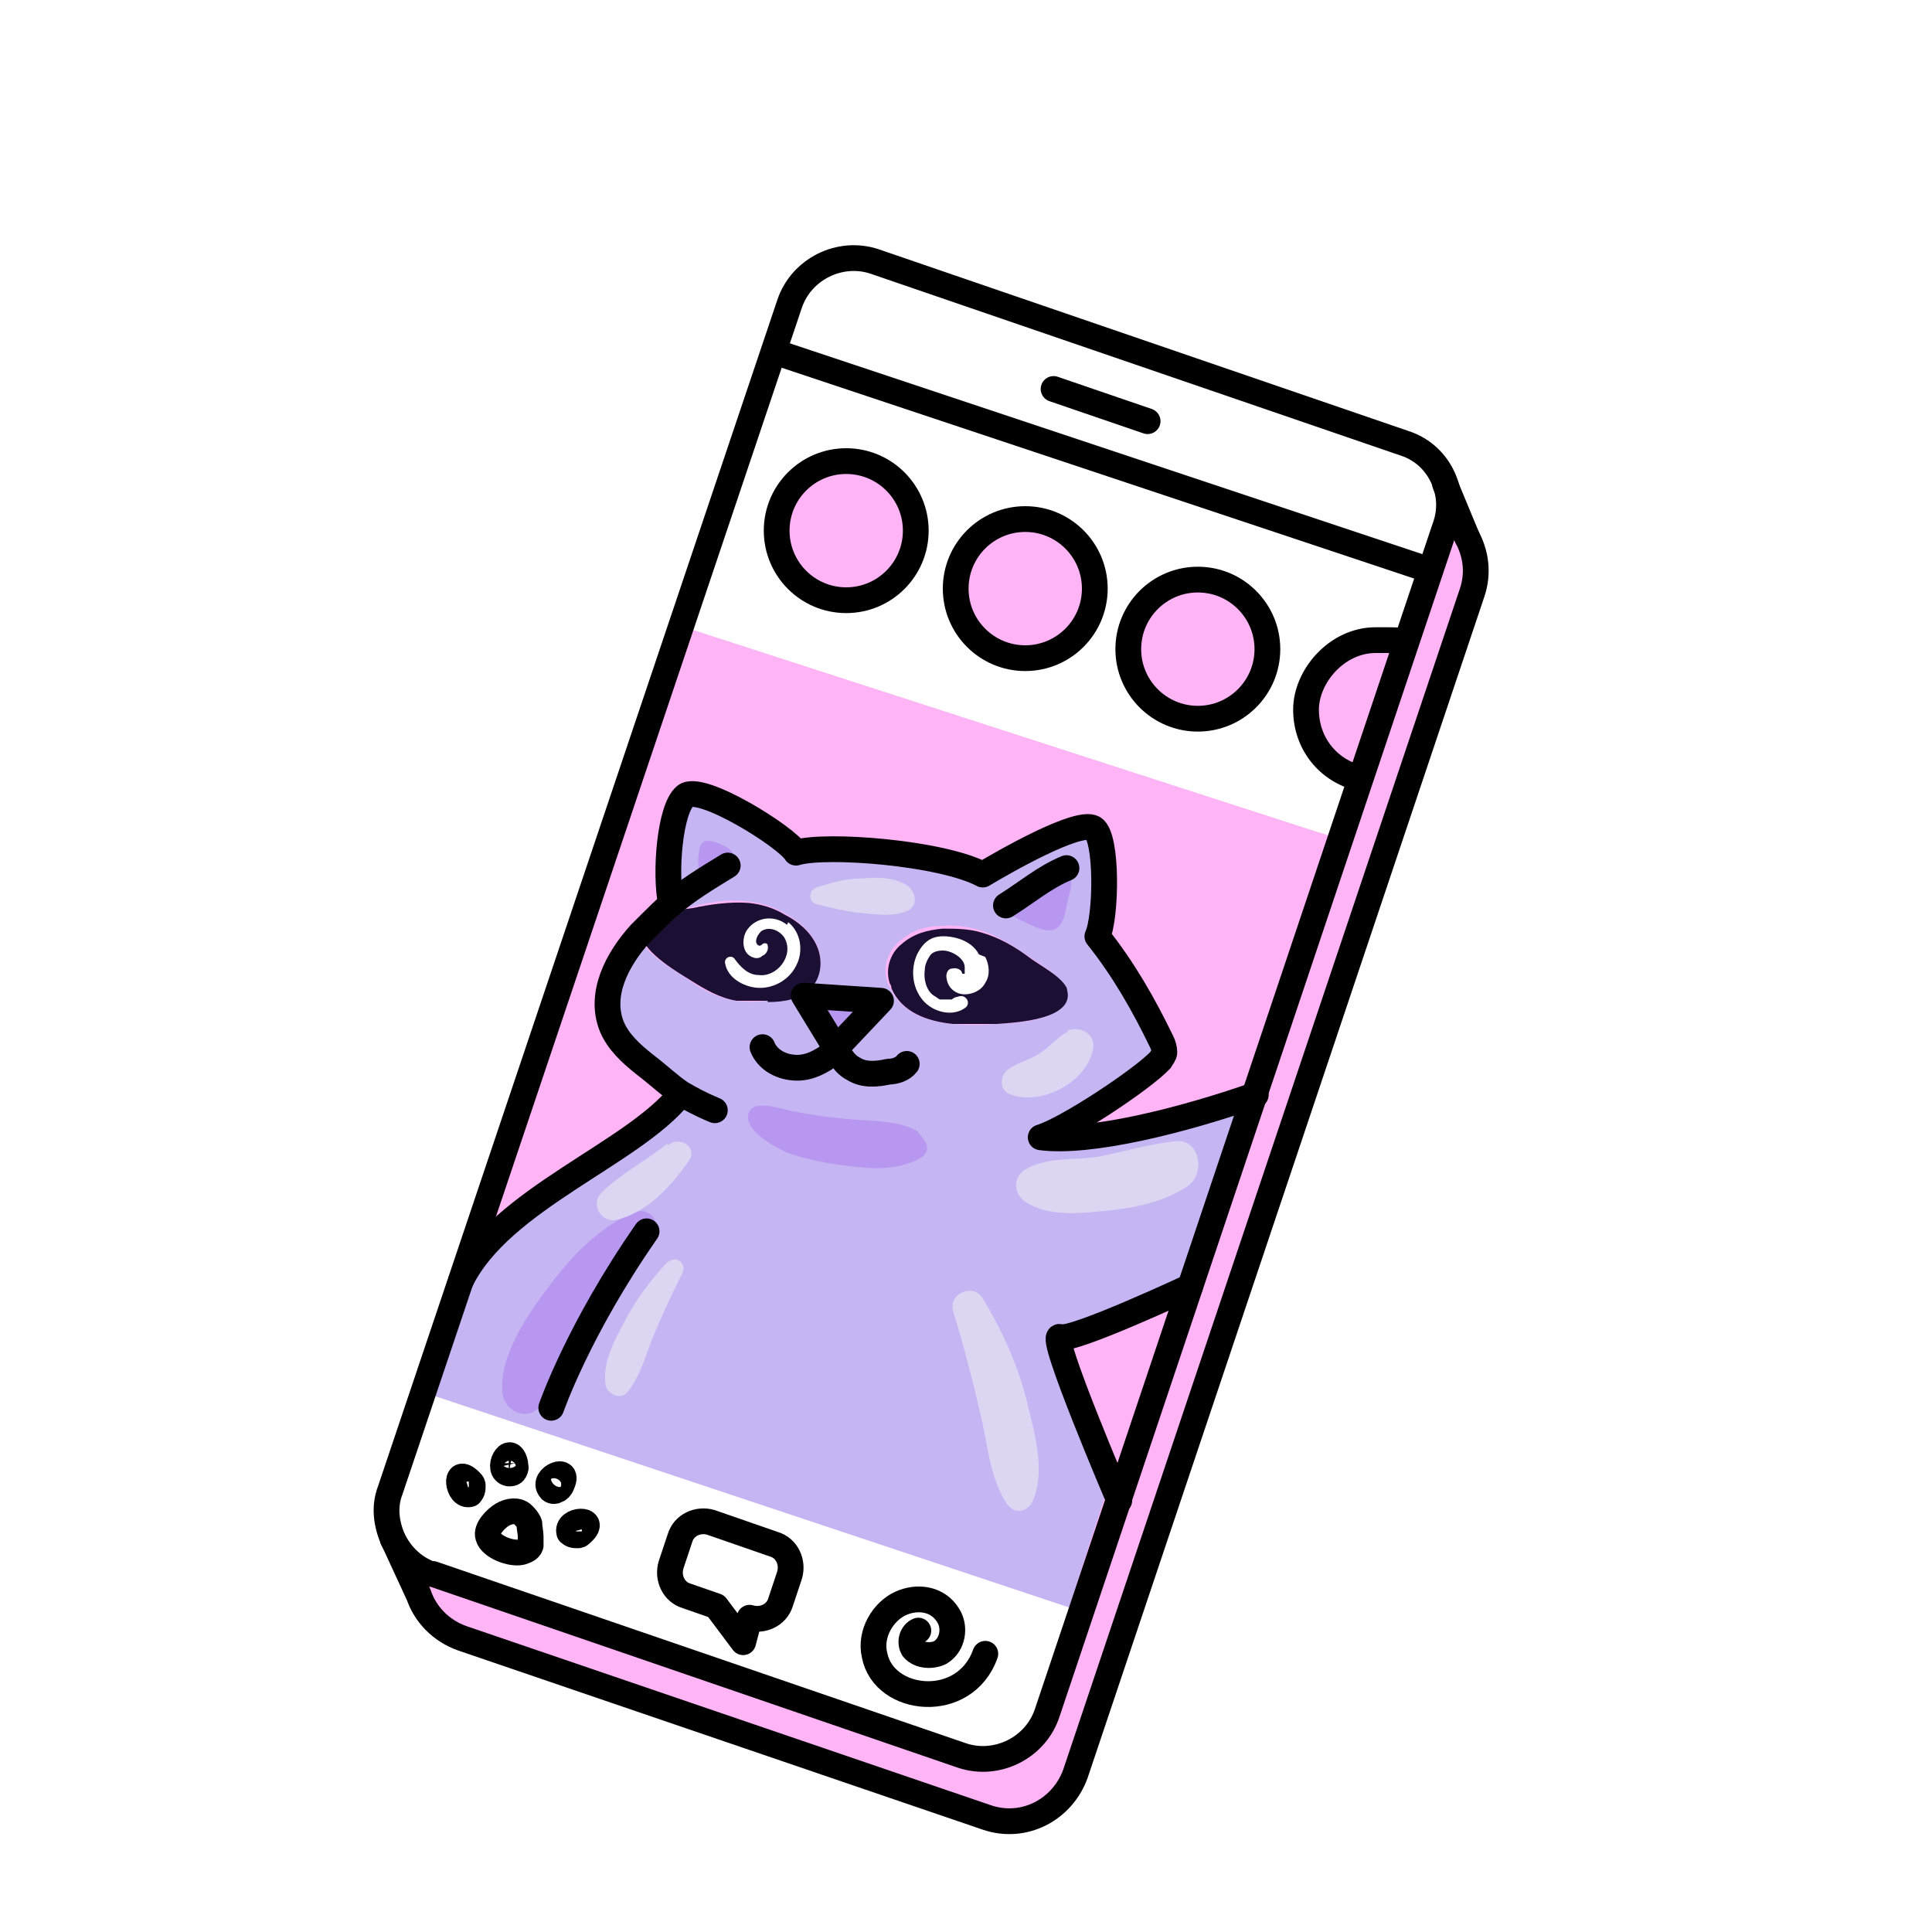 <svg width="150" height="150" viewBox="0 0 150 150" fill="none" xmlns="http://www.w3.org/2000/svg">
<g filter="url(#filter0_d_2_4362)">
<path d="M113.6 37.7L110.9 31.8C111.3 32.9 111.3 34.1 110.9 35.2L80 127.3C79.1 130 76.1 131.5 73.4 130.6C73.4 130.6 32.1 116.5 32.1 116.4C30.8 115.9 29.9 115 29.3 113.9L32.2 119.7C32.7 121.3 34 122.6 35.6 123.1L76.3 137C79.1 138 82.2 136.4 83.2 133.6L114 41.9C114.5 40.4 114.3 38.9 113.6 37.6V37.7Z" fill="#FFB4F5"/>
<path d="M112.2 37.1C112.6 35.9 112.5 34.7 112.2 33.6C111.7 32.2 110.5 31 109 30.5L67.9 16.4C65.2 15.5 62.2 17 61.3 19.7L59.7 24.4L110.8 41.4L112.2 37.2V37.1Z" fill="white"/>
<path d="M33.2 104.2L84.3 121.1L104.8 61.4L53.5 44.8L33.2 104.2Z" fill="#FFB4F5"/>
<path d="M59.7 24.3L53.5 44.8L104.8 61.4L111.1 40.5L59.7 24.3Z" fill="white"/>
<path d="M30.3 111.7C29.9 113 30 114.4 30.5 115.6C31.1 116.9 32 117.8 33.3 118.3C33.3 118.3 33.4 118.3 33.5 118.3L74.6 132.4C77.3 133.3 80.3 131.8 81.2 129.1L84.2 121.1L33 104.2L30.1 111.7H30.3Z" fill="white"/>
<path d="M113.9 37.7C114.6 39 114.8 40.5 114.3 42L83.5 133.7C82.5 136.5 79.5 138.1 76.6 137.1L35.9 123.2C34.2 122.6 33 121.3 32.5 119.8" stroke="black" stroke-width="2" stroke-linecap="round" stroke-linejoin="round"/>
<path d="M112.2 33.6L113.9 37.7" stroke="black" stroke-width="2" stroke-linecap="round" stroke-linejoin="round"/>
<path d="M30.5 115.5L30.6 115.7L32.4 119.6" stroke="black" stroke-width="2" stroke-linecap="round" stroke-linejoin="round"/>
<path d="M81.8 26.2L89.1 28.7" stroke="black" stroke-width="2" stroke-linecap="round" stroke-linejoin="round"/>
<path d="M65.7 42.6C68.682 42.6 71.1 40.182 71.1 37.2C71.1 34.218 68.682 31.8 65.7 31.8C62.718 31.8 60.3 34.218 60.3 37.2C60.3 40.182 62.718 42.6 65.7 42.6Z" fill="#FFB4F5"/>
<path d="M79.6 47.1C82.582 47.1 85 44.682 85 41.7C85 38.718 82.582 36.3 79.6 36.3C76.618 36.3 74.2 38.718 74.2 41.7C74.2 44.682 76.618 47.1 79.6 47.1Z" fill="#FFB4F5"/>
<path d="M93 51.8C95.982 51.8 98.4 49.382 98.4 46.4C98.4 43.418 95.982 41 93 41C90.018 41 87.6 43.418 87.6 46.4C87.6 49.382 90.018 51.8 93 51.8Z" fill="#FFB4F5"/>
<path d="M65.7 42.6C68.682 42.6 71.1 40.182 71.1 37.2C71.1 34.218 68.682 31.8 65.7 31.8C62.718 31.8 60.3 34.218 60.3 37.2C60.3 40.182 62.718 42.6 65.7 42.6Z" stroke="black" stroke-width="2" stroke-linecap="round" stroke-linejoin="round"/>
<path d="M79.6 47.1C82.582 47.1 85 44.682 85 41.7C85 38.718 82.582 36.3 79.6 36.3C76.618 36.3 74.2 38.718 74.2 41.7C74.2 44.682 76.618 47.1 79.6 47.1Z" stroke="black" stroke-width="2" stroke-linecap="round" stroke-linejoin="round"/>
<path d="M93 51.8C95.982 51.8 98.4 49.382 98.4 46.4C98.4 43.418 95.982 41 93 41C90.018 41 87.6 43.418 87.6 46.4C87.6 49.382 90.018 51.8 93 51.8Z" stroke="black" stroke-width="2" stroke-linecap="round" stroke-linejoin="round"/>
<path d="M106 56.5C103.3 56.1 101.3 53.9 101.3 51.1C101.3 48.3 103.7 45.7 106.7 45.7C109.7 45.7 108.2 45.7 108.9 46.2" fill="#FFB4F5"/>
<path d="M105.5 56.4C103.1 55.8 101.4 53.7 101.4 51.1C101.4 48.5 103.8 45.7 106.8 45.7C109.8 45.7 108.3 45.7 109 46.2" stroke="black" stroke-width="2" stroke-linecap="round" stroke-linejoin="round"/>
<path d="M110.5 40.1L60.4 23.4" stroke="black" stroke-width="2" stroke-linecap="round" stroke-linejoin="round"/>
<path d="M68.4 73.7L64.9 77.4L62.4 73.3L68.4 73.7Z" fill="white"/>
<path d="M64.9 77.4L68.4 73.7L62.3 73.2L64.8 77.3L64.9 77.4ZM69.1 72.7C70 74.6 71.9 75.3 73.9 75.5C75.1 75.6 76.3 75.6 77.3 75.5C78.6 75.5 83.7 75.2 82.7 72.7C82.3 71.7 80.6 70.8 79.8 70.2C78.6 69.4 77.4 68.6 76 68.2C75 67.9 74 67.8 73 67.9C71.8 67.9 70.7 68.3 69.8 69.1C68.9 69.9 68.5 71.2 68.9 72.2C68.9 72.3 68.9 72.4 69 72.5L69.1 72.7ZM59.6 73.7C60.8 73.7 62.2 73.5 63 72.6C63.8 71.7 63.9 70.4 63.4 69.3C62.9 68.3 62 67.5 60.9 66.9C60 66.4 59.1 66.1 58.1 66C56.7 65.8 55.2 66 53.8 66.4C53.2 66.5 52.2 66.7 51.3 66.9C51.6 66.6 51.9 66.4 52.1 66.2C51.6 63.8 52 58.8 53.2 57.8C54.4 56.8 61.1 61 61.8 62.2C64.1 61.5 73.1 62.2 76.3 63.9C77.8 63 83.7 59.6 84.9 60.3C86 61 85.9 67.2 85.2 68.7C87.2 71.2 88.8 74 90.2 76.9C90.3 77.1 90.4 77.4 90.4 77.7C90.4 77.9 90.2 78.1 90.1 78.3C88.7 79.8 82.8 83.7 80.8 84.3C84.6 84.8 91.8 83 97.5 81L92.1 96C92.1 96 83.3 100.3 82.3 99.9C81.3 99.5 86.2 110.9 86.2 110.9L83 120.8L33.8 104.4L37.1 93.7C40.2 87.4 49.1 85.6 52.9 81C52 80.4 51.3 79.8 50 78.7C49 77.9 48 77 47.5 75.8C46.5 73.3 47.9 70.6 49.7 68.6C49.8 70 52.7 71.5 53.5 72.1C54.6 72.9 55.8 73.5 57.1 73.7C57.9 73.8 58.7 73.8 59.5 73.7H59.6Z" fill="#C5B5F2"/>
<path d="M82.8 72.7C83.7 75.2 78.7 75.4 77.4 75.5C76.4 75.5 75.2 75.5 74 75.5C72 75.3 70 74.6 69.2 72.7C69.2 72.6 69.2 72.5 69.1 72.4C68.7 71.3 69.1 70 70 69.3C70.9 68.5 72 68.2 73.2 68.1C74.2 68.1 75.2 68.1 76.2 68.4C77.6 68.8 78.8 69.5 80 70.4C80.8 71 82.6 71.9 82.9 72.9L82.8 72.7Z" fill="#1B0F34"/>
<path d="M59.6 73.7C58.8 73.7 58 73.7 57.2 73.7C55.9 73.5 54.7 72.8 53.6 72.1C52.8 71.6 50 70 49.8 68.6C50.3 68 50.8 67.5 51.3 67C52.1 66.7 53.1 66.6 53.8 66.5C55.2 66.2 56.7 66 58.1 66.1C59.1 66.2 60.1 66.5 60.9 67C61.9 67.5 62.9 68.3 63.4 69.4C63.9 70.5 63.8 71.8 63 72.7C62.2 73.6 60.8 73.8 59.6 73.8V73.7Z" fill="#1B0F34"/>
<path d="M52.1 66.2C51.8 66.4 50.8 67.4 50.5 67.7L49.7 68.5C47.9 70.5 46.5 73.2 47.5 75.7C48 76.9 49 77.8 50 78.6C51.3 79.6 52 80.3 52.9 80.9C53.6 81.3 54.3 81.7 55.5 82.2" stroke="black" stroke-width="2" stroke-linecap="round" stroke-linejoin="round"/>
<path d="M35.8 95.4C38.9 89.1 49.1 85.6 52.8 81" stroke="black" stroke-width="2" stroke-linecap="round" stroke-linejoin="round"/>
<path d="M92.4 95.9C92.4 95.9 83.2 100.2 82.3 99.8C81.3 99.4 86.9 112.5 86.9 112.5" stroke="black" stroke-width="2" stroke-linecap="round" stroke-linejoin="round"/>
<path d="M52.1 66.2C51.6 63.8 52 58.8 53.2 57.8C54.4 56.8 61.1 61 61.8 62.2C64.1 61.5 73.1 62.2 76.3 63.9C77.8 63 83.7 59.6 84.9 60.3C86 61 85.9 67.2 85.2 68.7C87.2 71.2 88.8 74 90.2 76.9C90.3 77.1 90.4 77.4 90.4 77.7C90.4 77.9 90.2 78.1 90.1 78.3C88.7 79.8 82.8 83.7 80.8 84.3C84.6 84.8 91.8 83 97.5 81" stroke="black" stroke-width="2" stroke-linecap="round" stroke-linejoin="round"/>
<path d="M59.2 77.3C59.6 78.3 60.7 78.9 61.9 78.9C62.9 78.9 63.8 78.4 64.6 77.8C65.1 77.4 65 77.8 65.4 78.2C65.6 78.5 65.9 78.8 66.3 79C67.1 79.5 68.1 79.4 69 79.2C69.5 79.2 70.1 79 70.4 78.6" stroke="black" stroke-width="2" stroke-linecap="round" stroke-linejoin="round"/>
<path d="M64.9 77.4L62.4 73.3L68.4 73.7L64.9 77.4Z" fill="#B897F0" stroke="black" stroke-width="2" stroke-linecap="round" stroke-linejoin="round"/>
<path d="M82.9 63.5C82.9 63.5 82.9 63.5 82.7 63.4C82.5 63.4 82.4 63.4 82.2 63.4C80.9 63.9 79.7 64.6 78.6 65.5C77.5 66.4 77.5 66.3 78.2 66.8C78.9 67.3 79.1 67.4 79.6 67.6C80.2 67.9 81.3 68.5 82 68.1C82.7 67.7 82.8 66.2 83 65.5C83.2 64.9 83.3 64.1 82.9 63.6V63.5Z" fill="#B897F0"/>
<path d="M56.9 62.3C56.9 62.3 56.9 62.3 56.9 62.2C56.6 61.8 56.1 61.6 55.6 61.4C55.3 61.3 54.9 61.2 54.6 61.4C54.4 61.5 54.3 61.8 54.3 62C54.1 62.8 54.3 63.5 54.3 64.3C54.3 64.5 54.3 64.7 54.5 64.7C54.6 64.7 54.8 64.7 54.9 64.7C55.6 64.4 56.3 64.1 56.9 63.8C57.1 63.8 57.2 63.6 57.3 63.4C57.3 63.2 57.3 63.1 57.2 62.9C57.2 62.7 57 62.5 56.9 62.4V62.3Z" fill="#B897F0"/>
<path d="M56.5 63.2C54.7 64.3 53.4 65.1 52.1 66.2" stroke="black" stroke-width="2" stroke-linecap="round" stroke-linejoin="round"/>
<path d="M76 70.1C75.7 69.5 75.1 69.1 74.5 68.9C73.9 68.7 73.1 68.6 72.5 68.8C71.9 69 71.5 69.5 71.2 70.1C70.7 71.2 70.8 72.6 71.6 73.6C72.4 74.6 74 75 75 74.2C75.2 74 75.2 73.7 75 73.5C74.8 73.3 74.6 73.3 74.3 73.4C74.2 73.4 74 73.5 73.9 73.6C73.9 73.6 73.6 73.6 73.4 73.6C73.3 73.6 73.4 73.6 73.2 73.6H73C72.9 73.6 72.7 73.4 72.5 73.3C71.9 72.9 71.7 72 71.8 71.3C71.8 70.9 72 70.5 72.2 70.2C72.4 69.9 72.8 69.8 73.2 69.8C73.9 69.8 74.9 70.4 74.9 71.1C74.9 71.1 74.9 71.2 74.9 71.3V71.4C74.9 71.4 74.9 71.5 74.9 71.6C74.9 71.6 74.9 71.6 74.8 71.6C74.8 71.6 74.8 71.6 74.7 71.6C74.7 71.3 74.3 71.1 73.9 71.2C73.6 71.2 73.4 71.6 73.5 72C73.6 72.7 74.2 73.2 74.9 73.2C75.5 73.2 76.2 72.9 76.5 72.3C76.9 71.7 76.8 70.9 76.5 70.3L76 70.1Z" fill="white"/>
<path d="M61.1 67.8C60.1 67 58.7 67.2 58 68.2C57.6 68.8 57.6 69.8 58.2 70.2C58.5 70.4 58.9 70.5 59.2 70.2C59.5 70.1 59.7 69.7 59.6 69.4C59.6 69.2 59.3 69.2 59.2 69.3C59.2 69.3 59 69.5 58.9 69.4C58.8 69.4 58.7 69.2 58.7 69.1C58.7 68.8 58.9 68.5 59.1 68.3C59.7 67.9 60.5 68.2 60.9 68.8C61.7 70.2 60.3 71.9 58.9 71.7C58.1 71.7 57.5 71.1 57 70.4C56.7 70.1 56.2 70.4 56.3 70.8C56.5 72 57.9 72.7 59 72.7C60.2 72.7 61.3 72 61.8 71C62.4 69.9 62.2 68.4 61.2 67.6L61.1 67.8Z" fill="white"/>
<path d="M78.1 66.3C79.7 65.3 81.1 64.1 82.8 63.4" stroke="black" stroke-width="2" stroke-linecap="round" stroke-linejoin="round"/>
<path d="M71.3 83.9C70.3 83.2 68.8 83.1 67.6 83C65.6 82.9 63.7 82.7 61.7 82.3C60.9 82.2 58.4 81.2 58.1 82.5C57.8 83.8 60.1 85 60.9 85.4C62.2 85.9 63.6 86.2 64.9 86.4C66.5 86.6 68.3 86.9 69.9 86.5C71.5 86.1 72.6 85.5 71.6 84.3C70.6 83.1 71.3 84 71.2 83.9H71.3Z" fill="#B897F0"/>
<path d="M49.2 90.1C46.4 91.4 44.4 93.5 42.6 95.9C41 98 38.8 101.2 39 104C39 105.2 40.4 106.3 41.6 105.5C43.8 103.9 45.1 100.9 46.5 98.7C48.1 96.3 49.7 94 50.8 91.3C51.2 90.4 50 89.8 49.3 90.1H49.2Z" fill="#B897F0"/>
<path d="M50.2 91.6C44.9 99.2 42.8 105.3 42.8 105.3" stroke="black" stroke-width="2" stroke-linecap="round" stroke-linejoin="round"/>
<path d="M91.3 84.6C89.3 84.8 87.3 85.4 85.3 85.8C83.4 86.1 81.3 85.8 79.6 86.8C78.6 87.4 78.7 88.7 79.6 89.3C81.4 90.5 83.9 90.2 85.9 90C88.1 89.8 90.4 89.3 92.2 88.1C93.6 87.2 93.2 84.4 91.3 84.6Z" fill="#DDD6F2"/>
<path d="M79.7 104.7C79 101.9 77.8 99.3 76.3 96.8C75.6 95.6 73.6 96.4 74 97.8C74.8 100.4 75.5 103.1 76.1 105.7C76.7 108.1 76.8 110.7 78.2 112.8C78.8 113.6 79.8 113.4 80.2 112.5C81.2 110.1 80.3 107.2 79.7 104.7Z" fill="#DDD6F2"/>
<path d="M70.5 64.8C69.5 64.1 68.2 64.1 67 64.2C65.7 64.2 64.6 64.5 63.4 64.9C62.8 65.1 62.7 66 63.4 66.2C64.6 66.5 65.8 66.8 67 66.9C68.2 67 69.3 67.2 70.5 66.7C71.3 66.3 71.1 65.3 70.5 64.8Z" fill="#DDD6F2"/>
<path d="M82.9 76.1C82.1 76.5 81.5 77.3 80.7 77.8C79.9 78.3 79 78.5 78.3 79C77.7 79.4 77.5 80.5 78.3 80.9C80.7 82 84.6 80 84.9 77.2C84.9 76.1 83.7 75.7 82.9 76V76.1Z" fill="#DDD6F2"/>
<path d="M51.8 84.8C50.2 86.1 48.2 87.1 46.7 88.6C45.8 89.5 46.7 91 47.9 90.7C50.3 90.1 52.1 88.1 53.5 86.1C54.2 85 52.7 84.2 51.9 84.9L51.8 84.8Z" fill="#DDD6F2"/>
<path d="M51.9 93.9C50.6 95.3 49.5 96.7 48.6 98.4C47.8 99.9 46.8 101.6 47 103.4C47 104.1 48.1 104.8 48.7 104.1C49.7 102.9 50.1 101.3 50.7 99.8C51.4 98.1 52.2 96.4 53 94.8C53.3 94.1 52.5 93.4 51.9 94V93.9Z" fill="#DDD6F2"/>
<path d="M30.5 115.5C30 114.3 29.8 113 30.3 111.7L61.3 19.6C62.2 16.9 65.2 15.4 67.9 16.3L109 30.4C110.6 30.9 111.7 32.1 112.2 33.5C112.6 34.6 112.6 35.8 112.2 36.9L81.3 129C80.4 131.7 77.4 133.2 74.7 132.3L33.6 118.2C33.6 118.2 33.5 118.2 33.4 118.2C32.1 117.7 31.2 116.8 30.6 115.7" stroke="black" stroke-width="2" stroke-linecap="round" stroke-linejoin="round"/>
<path d="M41.1 114.3C41.1 114.6 41.2 115 41.2 115.3C41.2 115.5 41.2 115.8 41.2 116C41.1 116.3 40.8 116.4 40.5 116.5C39.7 116.7 38.1 116.1 37.9 115.3C37.7 114.7 38.5 113.9 39 113.6C39.5 113.3 40.2 113.2 40.6 113.6C40.8 113.8 41 114 41.1 114.3Z" stroke="black" stroke-width="2" stroke-linecap="round" stroke-linejoin="round"/>
<path d="M39.5 110.4C39.7 110.4 39.9 110.4 40 110.1C40.1 109.8 40 110 40 109.9C40 109.8 40 109.7 40 109.6C39.6 107.9 38.4 110.2 39.5 110.4Z" stroke="black" stroke-width="2" stroke-linecap="round" stroke-linejoin="round"/>
<path d="M36.4 112C36.6 112 36.7 111.7 36.7 111.5C36.7 111.3 36.7 111.3 36.7 111.3C36.7 111.2 36.6 111.1 36.5 111C35.2 109.7 35.5 112.3 36.5 112H36.4Z" stroke="black" stroke-width="2" stroke-linecap="round" stroke-linejoin="round"/>
<path d="M42.7 111.6C42.8 111.8 43.1 111.8 43.2 111.7C43.3 111.6 43.3 111.7 43.4 111.6C43.4 111.6 43.6 111.4 43.6 111.3C44.4 109.7 42 110.7 42.7 111.6Z" stroke="black" stroke-width="2" stroke-linecap="round" stroke-linejoin="round"/>
<path d="M44.2 114.9C44.2 115.1 44.5 115.2 44.7 115.2C44.9 115.2 44.9 115.2 44.9 115.2C45 115.2 45.1 115.1 45.2 115C46.5 113.8 43.9 113.9 44.2 115V114.9Z" stroke="black" stroke-width="2" stroke-linecap="round" stroke-linejoin="round"/>
<path d="M58.2 121.6L57.7 123.5L55.6 120.7L53.3 119.9C52.3 119.6 51.8 118.5 52.1 117.5L52.8 115.4C53.1 114.4 54.2 113.9 55.2 114.2L60.1 115.9C61.1 116.2 61.6 117.3 61.3 118.3L60.6 120.4C60.3 121.4 59.2 121.9 58.2 121.6Z" stroke="black" stroke-width="2" stroke-linecap="round" stroke-linejoin="round"/>
<path d="M71.3 122.6C70.8 122.8 70.6 123.5 70.9 124C71.4 124.6 72.4 124.6 73 124.3C74 123.7 74.2 122.3 73.6 121.4C72.8 120.1 71.2 119.9 69.9 120.5C68.6 121.1 67.5 122.8 67.9 124.5C68.6 128.2 74.9 128.9 76.5 124.4" stroke="black" stroke-width="2" stroke-linecap="round" stroke-linejoin="round"/>
</g>
<defs>
<filter id="filter0_d_2_4362" x="-4" y="0" width="158" height="158" filterUnits="userSpaceOnUse" color-interpolation-filters="sRGB">
<feFlood flood-opacity="0" result="BackgroundImageFix"/>
<feColorMatrix in="SourceAlpha" type="matrix" values="0 0 0 0 0 0 0 0 0 0 0 0 0 0 0 0 0 0 127 0" result="hardAlpha"/>
<feOffset dy="4"/>
<feGaussianBlur stdDeviation="2"/>
<feComposite in2="hardAlpha" operator="out"/>
<feColorMatrix type="matrix" values="0 0 0 0 0 0 0 0 0 0 0 0 0 0 0 0 0 0 0.25 0"/>
<feBlend mode="normal" in2="BackgroundImageFix" result="effect1_dropShadow_2_4362"/>
<feBlend mode="normal" in="SourceGraphic" in2="effect1_dropShadow_2_4362" result="shape"/>
</filter>
</defs>
</svg>
